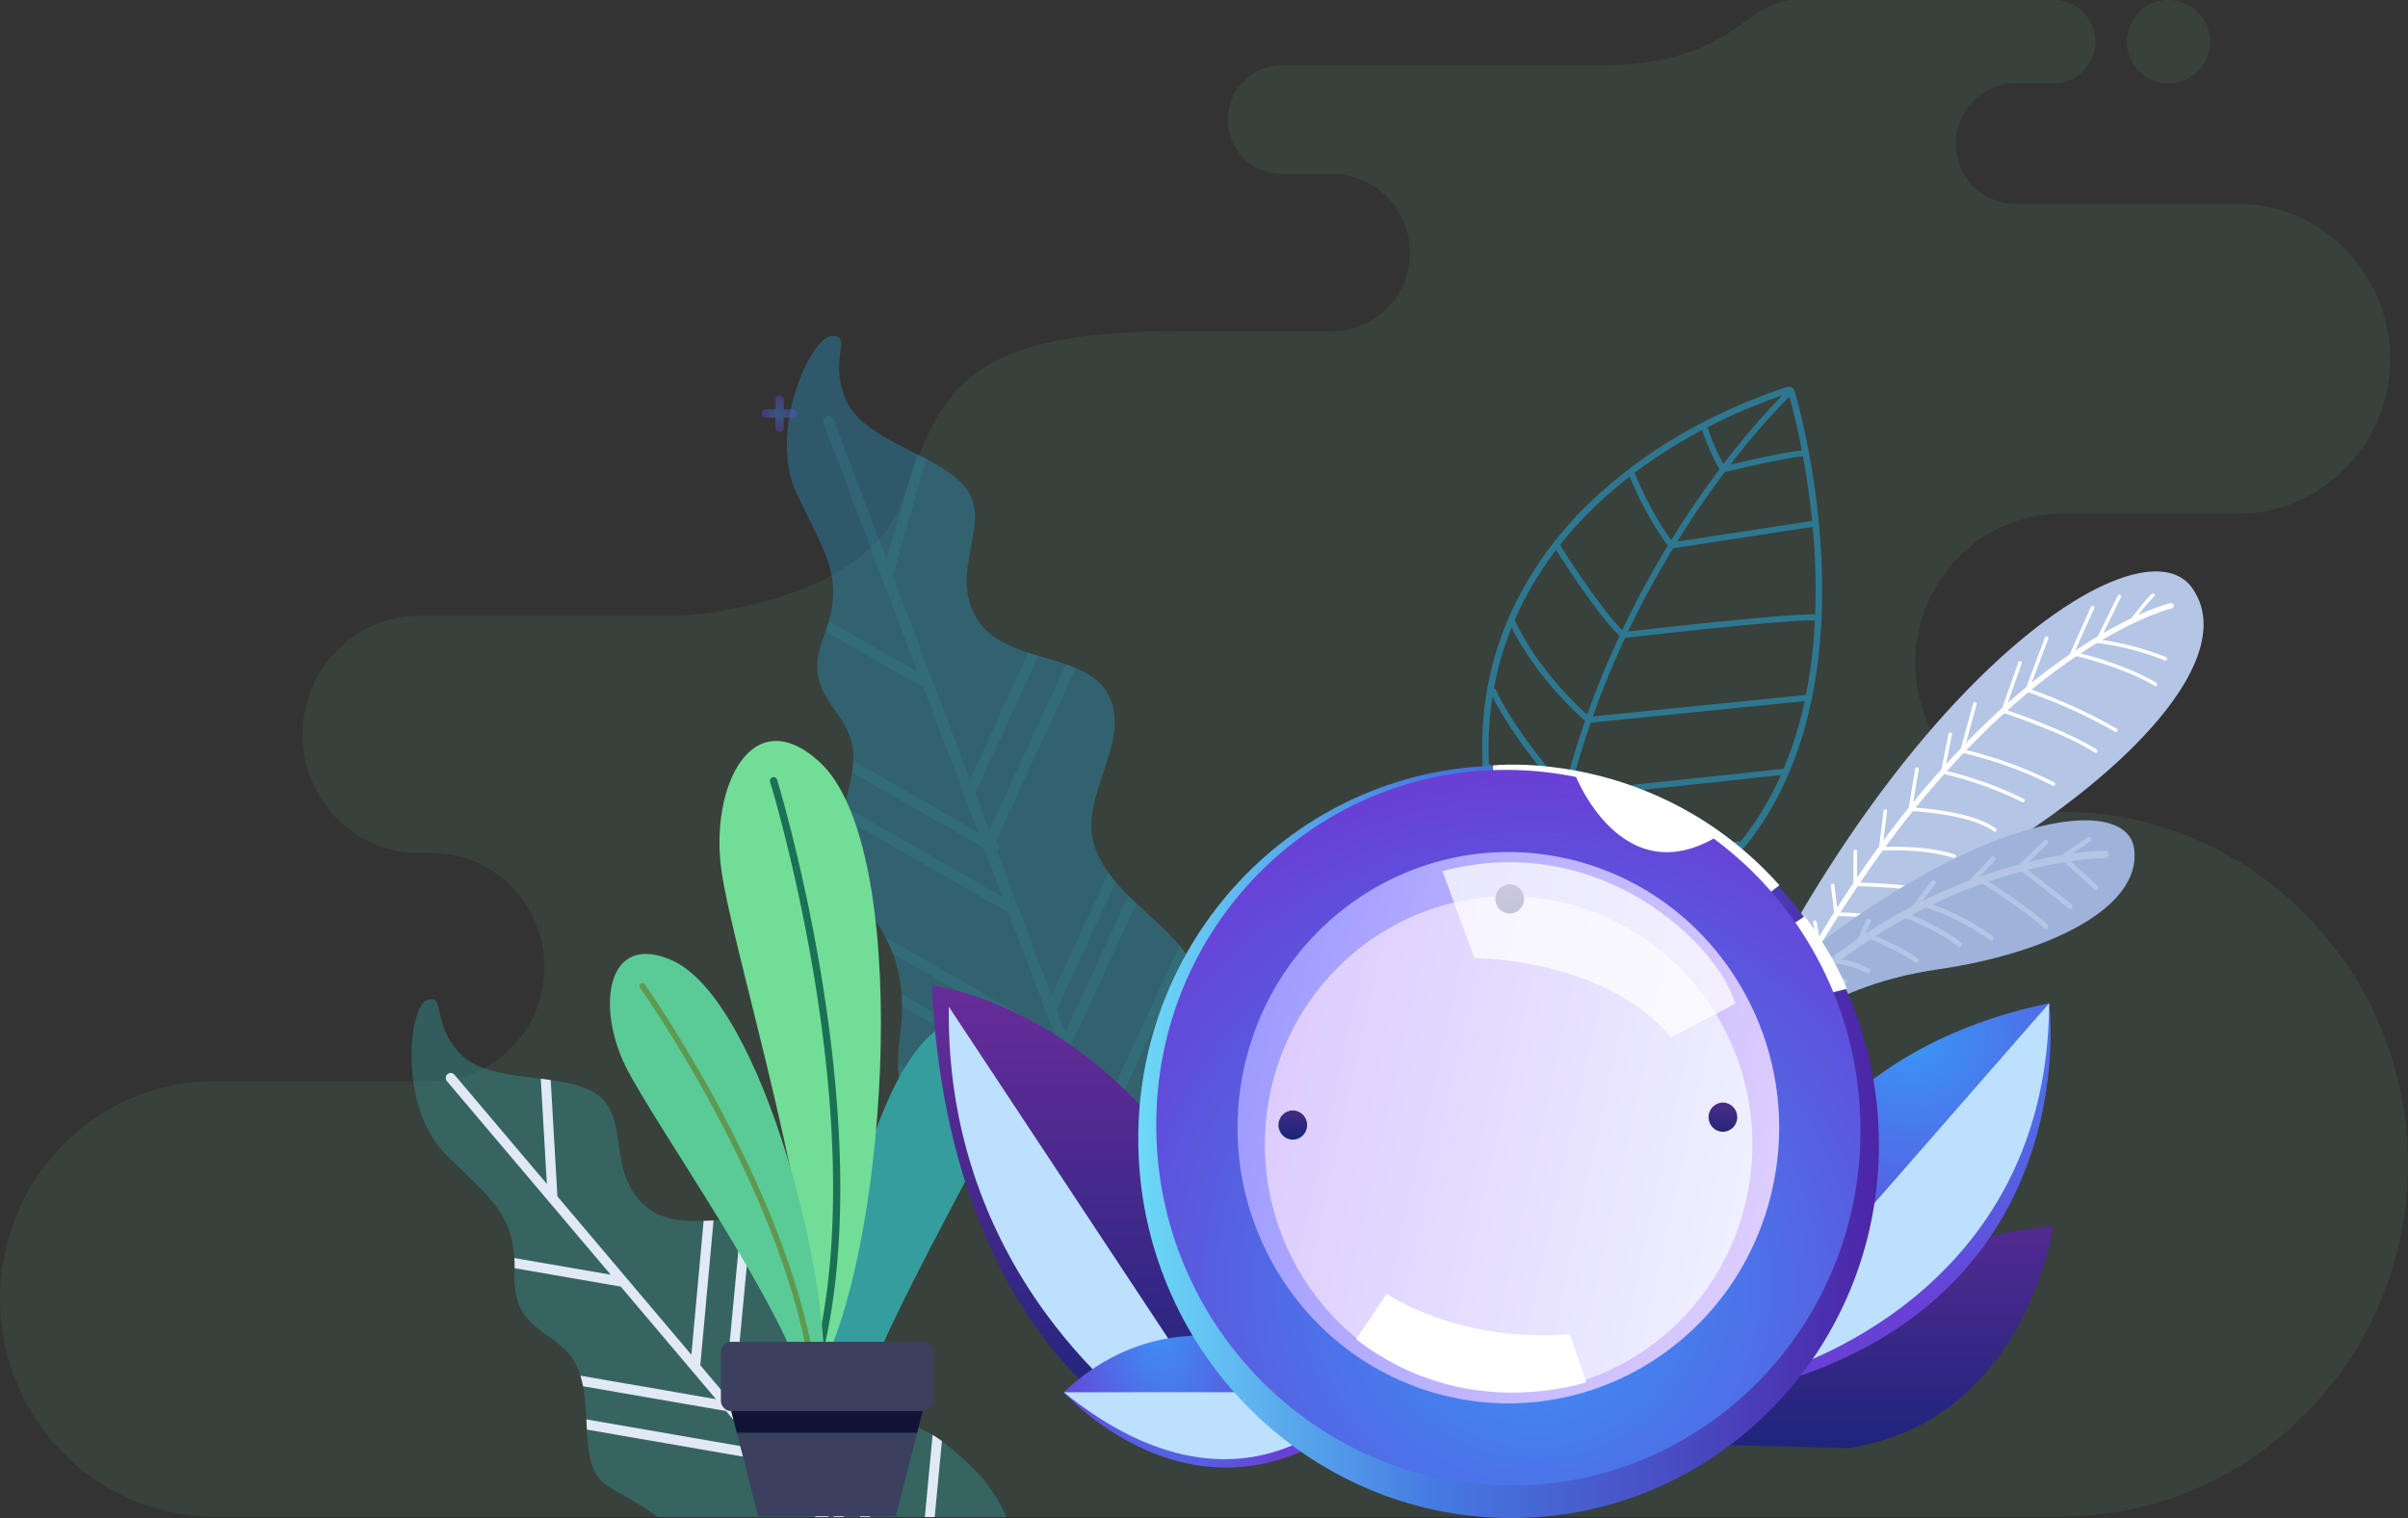 <svg xmlns="http://www.w3.org/2000/svg" xmlns:xlink="http://www.w3.org/1999/xlink" width="655" height="412.928" viewBox="0 0 655 412.928">
  <rect x="0" y="0" width="655" height="412.928" fill="#333333" stroke="none"/>
  <defs>
    <radialGradient id="radial-gradient" cx="0.5" cy="0.5" r="0.5" gradientTransform="translate(0)" gradientUnits="objectBoundingBox">
      <stop offset="0" stop-color="#3996f7"/>
      <stop offset="1" stop-color="#6840d5"/>
    </radialGradient>
    <linearGradient id="linear-gradient" x1="0.493" y1="1.024" x2="0.493" y2="-0.012" gradientUnits="objectBoundingBox">
      <stop offset="0" stop-color="#1c257b"/>
      <stop offset="1" stop-color="#6a2c9a"/>
    </linearGradient>
    <radialGradient id="radial-gradient-2" cx="0.529" cy="0.094" r="0.692" gradientTransform="matrix(1.122, -0.018, 0.02, 1, -0.066, 0.009)" xlink:href="#radial-gradient"/>
    <linearGradient id="linear-gradient-2" x1="0.484" y1="0.99" x2="0.484" y2="-0.02" xlink:href="#linear-gradient"/>
    <radialGradient id="radial-gradient-3" cx="0.36" cy="0.123" r="0.849" gradientTransform="matrix(0.457, -0.018, 0.008, 1, 0.181, 0.006)" xlink:href="#radial-gradient"/>
    <linearGradient id="linear-gradient-3" x1="0.495" y1="1.002" x2="0.495" y2="0.002" gradientUnits="objectBoundingBox">
      <stop offset="0" stop-color="#4c25a6"/>
      <stop offset="0.601" stop-color="#457ae2"/>
      <stop offset="1" stop-color="#6dd9f7"/>
    </linearGradient>
    <radialGradient id="radial-gradient-4" cx="0.909" cy="0.44" r="0.713" gradientTransform="matrix(0.233, 0.972, -0.972, 0.233, 0.496, -0.448)" xlink:href="#radial-gradient"/>
    <linearGradient id="linear-gradient-4" x1="0.494" y1="1.003" x2="0.494" y2="0.003" gradientUnits="objectBoundingBox">
      <stop offset="0" stop-color="#ddcdff"/>
      <stop offset="1" stop-color="#9f9cff"/>
    </linearGradient>
    <linearGradient id="linear-gradient-5" x1="0.493" y1="1.003" x2="0.493" y2="0.003" gradientUnits="objectBoundingBox">
      <stop offset="0" stop-color="#eef0ff"/>
      <stop offset="1" stop-color="#ddcdff"/>
    </linearGradient>
    <linearGradient id="linear-gradient-6" x1="0.388" y1="0.916" x2="0.388" y2="-0.084" gradientUnits="objectBoundingBox">
      <stop offset="0" stop-color="#1c257b"/>
      <stop offset="1" stop-color="#482c83"/>
    </linearGradient>
    <linearGradient id="linear-gradient-7" x1="0.39" y1="1.185" x2="0.39" y2="0.185" xlink:href="#linear-gradient-6"/>
    <linearGradient id="linear-gradient-8" x1="0.526" y1="1.053" x2="0.526" y2="0.053" xlink:href="#linear-gradient-6"/>
  </defs>
  <g id="Group_1" data-name="Group 1" transform="translate(-874.543 -135.191)">
    <path id="Path_100" data-name="Path 100" d="M173.8,335.315H114.355c-31.994,0-58.169,26.638-58.169,59.2h0c0,32.558,26.175,59.2,58.169,59.2h502.64c51.806,0,94.191-43.135,94.191-95.856v0c0-52.72-42.385-95.855-94.191-95.857h0c-21.9,0-39.825-18.24-39.825-40.531h0c0-22.292,17.921-40.529,39.825-40.529h47.933c22.773,0,41.4-18.963,41.4-42.139h0c0-23.176-18.631-42.138-41.4-42.138H604.315A16.312,16.312,0,0,1,588.2,80.251h0a16.311,16.311,0,0,1,16.119-16.4H615a11.258,11.258,0,0,0,11.126-11.322h0A11.259,11.259,0,0,0,615,41.2H544.89c-14.765,0-16.41,17.752-53.706,17.752H404.7a14.69,14.69,0,0,0-14.517,14.774h0A14.69,14.69,0,0,0,404.7,88.5h13.94a21.288,21.288,0,0,1,21.036,21.406h0a21.288,21.288,0,0,1-21.036,21.406H376.683c-56.657,0-64.661,15.068-74.584,45.039s-61.459,32.386-61.459,32.386H170.171c-17.434,0-31.7,14.516-31.7,32.258h0c0,17.743,14.265,32.26,31.7,32.26H173.8c16.769,0,30.489,13.962,30.489,31.027h0c0,17.067-13.721,31.029-30.489,31.029ZM646.221,63.846a11.324,11.324,0,1,1,11.125-11.322A11.226,11.226,0,0,1,646.221,63.846Z" transform="translate(818.357 93.989)" fill="#72dd97" fill-rule="evenodd" opacity="0.09"/>
    <g id="Group_59" data-name="Group 59" transform="translate(1246.929 239.416)">
      <g id="Group_57" data-name="Group 57" transform="translate(109.151 51.212)">
        <path id="Path_101" data-name="Path 101" d="M559.912,310.772c6.023-8.892,18.649-23.682,42.784-38.4,38.177-23.283,67.1-54.142,54.389-72.4-12.474-17.919-68.386,16.688-114.819,103.192A100.9,100.9,0,0,0,559.912,310.772Z" transform="translate(-542.267 -195.382)" fill="#b4c5e6" fill-rule="evenodd"/>
        <path id="Path_102" data-name="Path 102" d="M552.517,302.815a22.986,22.986,0,0,1,7.531,1.049.483.483,0,0,0,.6-.333.5.5,0,0,0-.327-.613,24.862,24.862,0,0,0-7.229-1.1q1.236-2.139,2.475-4.215c1.685-.038,7.121-.149,9.161-.034a.494.494,0,0,0,.055-.987c-1.875-.1-6.484-.026-8.62.018q2.321-3.874,4.645-7.531a110.817,110.817,0,0,1,12.283.946.485.485,0,0,0,.545-.424.492.492,0,0,0-.414-.556,112.694,112.694,0,0,0-11.8-.942q2.345-3.68,4.689-7.145a157.74,157.74,0,0,1,17.541,1.347.485.485,0,0,0,.545-.424.492.492,0,0,0-.414-.557,159.1,159.1,0,0,0-17.01-1.342q3.082-4.538,6.139-8.717c2.337-.1,12.029-.356,19.306,2.022a.482.482,0,0,0,.611-.319.494.494,0,0,0-.311-.622c-6.782-2.213-15.58-2.194-18.871-2.093q3.761-5.111,7.463-9.7c3.189.184,16.019,1.174,22.023,5.5a.478.478,0,0,0,.675-.121.5.5,0,0,0-.118-.687c-5.824-4.2-17.682-5.351-21.813-5.634q3.932-4.845,7.767-9.14a99.718,99.718,0,0,1,21.218,7.624.482.482,0,0,0,.652-.217.5.5,0,0,0-.215-.662,100.551,100.551,0,0,0-20.911-7.583q2.274-2.524,4.5-4.866a107.845,107.845,0,0,1,24.268,8.856.482.482,0,0,0,.648-.229.5.5,0,0,0-.225-.659,111.386,111.386,0,0,0-23.888-8.8q5.295-5.506,10.294-10.035c2.816.949,17.085,5.866,24.588,10.722a.478.478,0,0,0,.668-.151.5.5,0,0,0-.148-.68c-7.207-4.666-20.484-9.356-24.267-10.645q2.911-2.615,5.7-4.925a141.449,141.449,0,0,1,23.561,10.747.481.481,0,0,0,.662-.178.5.5,0,0,0-.175-.676,142.325,142.325,0,0,0-23.156-10.625c4.345-3.557,8.435-6.569,12.209-9.106,2.385.572,13.161,3.319,21.25,8.094a.478.478,0,0,0,.662-.178.5.5,0,0,0-.174-.675c-7.44-4.389-17.083-7.084-20.623-7.982q2.342-1.541,4.5-2.845a73.915,73.915,0,0,1,18.35,4.756.486.486,0,0,0,.629-.282.5.5,0,0,0-.278-.639,77.94,77.94,0,0,0-17.32-4.658c11.617-6.829,18.834-8.565,18.895-8.58a.741.741,0,0,0,.526-.9.725.725,0,0,0-.883-.537,55.2,55.2,0,0,0-8.724,3.255,44.192,44.192,0,0,1,4.215-4.965.5.5,0,0,0,.161-.678.48.48,0,0,0-.666-.163c-.877.546-4.421,5.119-5.637,6.7-2.235,1.068-4.775,2.384-7.592,4.006l4.789-9.69a.5.5,0,0,0-.215-.661.481.481,0,0,0-.65.218l-5.45,11.026c-1.931,1.149-3.979,2.437-6.127,3.872l5.162-11.484a.5.5,0,0,0-.237-.654.482.482,0,0,0-.644.242L623.732,217.9c-3.22,2.208-6.652,4.74-10.267,7.659l4.476-11.9a.5.5,0,0,0-.28-.639.483.483,0,0,0-.627.283l-5.069,13.487c-1.648,1.362-3.331,2.8-5.046,4.316l3.792-10.724a.5.5,0,0,0-.288-.633.484.484,0,0,0-.623.3l-4.391,12.411q-4.766,4.314-9.823,9.491l2.857-10.472a.5.5,0,0,0-.338-.608.484.484,0,0,0-.6.343L594.181,243.4q-2,2.093-4.037,4.336l1.6-8a.5.5,0,0,0-.379-.582.484.484,0,0,0-.57.384l-1.922,9.6q-3.785,4.228-7.666,8.978L582.7,249.2a.49.49,0,0,0-.4-.569.485.485,0,0,0-.559.4l-1.776,10.6q-3.4,4.22-6.847,8.872l.973-7.918a.486.486,0,1,0-.963-.125l-1.183,9.636q-3.009,4.111-6.044,8.557l.048-7.147a.485.485,0,1,0-.969-.01l-.06,8.6q-2.193,3.25-4.4,6.688l-.753-6.093a.485.485,0,1,0-.962.123l.9,7.256q-2.024,3.19-4.054,6.536l-.7-3.937a.487.487,0,0,0-.565-.4.493.493,0,0,0-.389.576l.9,5.022q-1.508,2.521-3.022,5.137l-1.6-3.231a.478.478,0,0,0-.65-.217.5.5,0,0,0-.215.661l1.887,3.8q-1.233,2.142-2.464,4.343c.449.209.895.414,1.333.611Q551.339,304.865,552.517,302.815Z" transform="translate(-542.328 -195.333)" fill="#fff" fill-rule="evenodd"/>
      </g>
      <g id="Group_58" data-name="Group 58" transform="translate(113.419 118.91)">
        <path id="Path_103" data-name="Path 103" d="M553.032,315.243c6.451-4.151,17.832-9.715,35.023-12.209,29.174-4.232,55.211-16.406,53.24-32.638-1.9-15.639-43.252-9.616-94.72,32.815l6.43,11.987Z" transform="translate(-546.575 -262.518)" fill="#9fb2d9" fill-rule="evenodd"/>
        <path id="Path_104" data-name="Path 104" d="M633.446,272.779a1.019,1.019,0,0,0-.013-2.037,70.115,70.115,0,0,0-8.841.755l4.76-3.27a.687.687,0,0,0,.179-.942.659.659,0,0,0-.924-.182l-7.072,4.86c-2.587.433-5.532,1.014-8.778,1.806l5-4.859a.689.689,0,0,0,.021-.962.657.657,0,0,0-.942-.022l-6.7,6.513c-3.372.9-7.022,2.007-10.891,3.39l4.185-4.381a.688.688,0,0,0-.014-.96.657.657,0,0,0-.94.012l-6.11,6.4c-4.046,1.546-8.3,3.383-12.708,5.571l3.537-4.626a.684.684,0,0,0-.114-.95.659.659,0,0,0-.935.117l-5.254,6.876c-4.129,2.162-8.372,4.628-12.683,7.45l1.451-3.145a.684.684,0,0,0-.321-.9.661.661,0,0,0-.887.327l-2.371,5.139c-3.269,2.216-6.568,4.632-9.881,7.277l1.327-3.2a.684.684,0,0,0-.355-.889.664.664,0,0,0-.875.361l-2.282,5.5q-2.418,2-4.839,4.166l.983,1.834q2.421-2.178,4.837-4.186c1.65.107,5.6.45,7.263,1.337a.663.663,0,0,0,.9-.281.687.687,0,0,0-.278-.919c-1.468-.784-4.357-1.183-6.374-1.374q1.912-1.549,3.82-3a27.873,27.873,0,0,1,8.244,2.6.662.662,0,0,0,.909-.257.686.686,0,0,0-.254-.925,26.735,26.735,0,0,0-7.44-2.52q3.939-2.927,7.821-5.444c2.221.933,9.251,3.977,12.01,6.285a.657.657,0,0,0,.936-.094.686.686,0,0,0-.089-.954c-2.589-2.166-8.618-4.891-11.481-6.122q4.158-2.642,8.21-4.862c2.219.868,9.44,3.85,14.2,7.686a.658.658,0,0,0,.936-.112.687.687,0,0,0-.11-.953c-4.289-3.455-10.487-6.226-13.489-7.458q2-1.072,3.969-2.043a64.2,64.2,0,0,1,17.3,8.815.66.66,0,0,0,.931-.149.687.687,0,0,0-.146-.948,65.511,65.511,0,0,0-16.36-8.56,141.876,141.876,0,0,1,13.6-5.669c2.546,1.605,12.412,7.917,16.727,12.091a.658.658,0,0,0,.942-.024.687.687,0,0,0-.025-.959c-3.994-3.864-12.527-9.451-16.015-11.678,3.206-1.1,6.247-2,9.084-2.756,2.288,1.782,10.744,8.369,12.7,10.09a.656.656,0,0,0,.938-.068.686.686,0,0,0-.065-.956c-1.8-1.577-8.875-7.111-11.928-9.491,3.713-.931,7.044-1.589,9.9-2.053,2.057,1.819,7,6.212,8.161,7.389a.657.657,0,0,0,.942,0,.687.687,0,0,0,0-.961c-1.031-1.047-5.023-4.607-7.373-6.694A70.891,70.891,0,0,1,633.446,272.779Z" transform="translate(-546.599 -262.48)" fill="#b4c5e6" fill-rule="evenodd"/>
      </g>
      <path id="Path_105" data-name="Path 105" d="M.382,115.8q-.441-6.56-.373-12.742.064-6.278.63-12.114A106.722,106.722,0,0,1,11.076,53.064,87.472,87.472,0,0,1,34.03,24.337a100.414,100.414,0,0,1,28.8-16.286A131.411,131.411,0,0,1,98.207.467C102.311.142,106.45-.009,110.6,0c4.2.01,8.384.19,12.538.53v0a1.69,1.69,0,0,1,1.162.594,1.66,1.66,0,0,1,.386,1.232l-.017.119c-.18,1.6-4.135,35.988-21.242,67.142C86.12,101.129,55.417,129.352,1.7,117.353a1.685,1.685,0,0,1-.936-.574,1.665,1.665,0,0,1-.376-.983ZM122.785,3.224a184.45,184.45,0,0,0-21.961,10.734c4.521.77,14.772,2.59,19.369,4.018,1.573-7.307,2.325-12.653,2.592-14.751Zm-2.943,16.351-.02-.006c-5.311-1.685-19.175-3.992-21.241-4.332-5.795,3.347-12.324,7.436-19.264,12.335l35.952,9.146c1.96-6.284,3.452-12.123,4.573-17.142Zm-5.064,18.7-37.2-9.463A252.915,252.915,0,0,0,57.484,44.848c7.377,2.182,42.639,12.677,48.606,15.634a183.792,183.792,0,0,0,8.689-22.208Zm-9.392,23.68c-6-3.015-44.93-14.531-49.331-15.83-5.478,4.928-10.991,10.332-16.416,16.237L95.031,79.544a.85.85,0,0,1,.191.088c2.41-3.528,4.618-7.161,6.64-10.842q1.867-3.4,3.524-6.837ZM94.261,81.017,38.425,63.695c-4.219,4.664-8.374,9.634-12.407,14.923C35.041,81.586,81.271,95.556,81.41,95.6a.789.789,0,0,1,.329.193A103.332,103.332,0,0,0,94.261,81.017Zm-13.8,15.994c-4.9-1.48-48.166-14.569-55.478-17.019Q19.794,86.9,14.934,94.522c10.908,5.28,47.637,14.5,47.747,14.524a.8.8,0,0,1,.5.373A81.141,81.141,0,0,0,80.456,97.011ZM61.305,110.383c-5.887-1.5-37.306-9.605-47.248-14.469q-3.088,4.947-6,10.2c4.19,1.615,22.965,8.644,35.114,9.8a.807.807,0,0,1,.707.583,75.438,75.438,0,0,0,17.424-6.112Zm-21.023,6.812c-12.44-1.844-29.436-8.254-33.011-9.637q-2.193,4.042-4.263,8.267c13.962,3.013,26.329,3.243,37.274,1.369ZM2.058,114.061Q3.977,110.193,6,106.479c-1.648-4.6-2.844-12.579-3.423-17.054-.059.549-.118,1.1-.171,1.654q-.555,5.763-.623,11.962-.053,5.322.274,11.018ZM3.107,85.237a.807.807,0,0,1,.71.712c0,.037,1.233,11.756,3.271,18.56q2.806-5.028,5.789-9.775A156.2,156.2,0,0,1,7.631,65.96,109.021,109.021,0,0,0,3.107,85.237Zm5.48-21.985a.8.8,0,0,1,.547.706,153.558,153.558,0,0,0,4.923,28.908q4.7-7.325,9.719-13.977c-.949-2.82-6.445-19.626-7.148-32.138q-2.114,3.394-3.961,7.075a93.105,93.105,0,0,0-4.079,9.426Zm9.25-18.39a.8.8,0,0,1,.381.655c.367,11.323,5.2,26.97,6.765,31.779,3.98-5.194,8.075-10.083,12.23-14.676C29.937,47.2,28.906,34.6,28.759,31.47A85.044,85.044,0,0,0,17.837,44.862ZM30.143,30.118a.792.792,0,0,1,.234.555c0,.039.068,13.432,8.036,30.631,5.437-5.922,10.967-11.344,16.463-16.29-3.261-7.354-6.34-25.7-6.753-28.206a92.789,92.789,0,0,0-12.974,8.88q-2.578,2.114-5.006,4.43ZM49.6,15.983a.754.754,0,0,1,.091.266c.01.058,3.141,19.6,6.476,27.607A254.464,254.464,0,0,1,76.515,27.59,90.521,90.521,0,0,1,74.337,6.251Q68.784,7.722,63.433,9.7A105.822,105.822,0,0,0,49.6,15.983ZM75.961,5.832a.8.8,0,0,1,.024.214A89.707,89.707,0,0,0,77.957,26.56c7.063-5.007,13.714-9.185,19.618-12.6A58.223,58.223,0,0,1,97.418,2.3,135.79,135.79,0,0,0,75.961,5.832Zm23.1-3.665a.727.727,0,0,1,0,.128,57.5,57.5,0,0,0,.058,10.774A196.242,196.242,0,0,1,121.131,2.144q-5.254-.369-10.561-.384Q104.843,1.746,99.064,2.168Z" transform="matrix(0.921, -0.391, 0.391, 0.921, 0, 48.72)" fill="#27aae1" fill-rule="evenodd" opacity="0.51"/>
    </g>
    <g id="Group_61" data-name="Group 61" transform="translate(1088.583 226.536)">
      <path id="Path_106" data-name="Path 106" d="M320.511,361.4s-21.471-11.273-17.536-38.948-12.691-36.428-16.909-44.661,5.239-21.511,4.164-33.136-14.249-14.737-8.076-30.685.952-22-7.175-39.087,3.915-43.19,9.638-43.045-1.254,6.25,3.776,17.606,26.249,14.812,32.89,24.307-5.031,22.075,2.545,34.893,30.15,8.84,36.12,21.279-8.263,27.343-4.123,40.384,19.384,20.43,25.8,30.906,18.433,30.543-1.246,54.5S320.511,361.4,320.511,361.4Z" transform="translate(-272.246 -131.833)" fill="#27aae1" fill-rule="evenodd" opacity="0.32"/>
      <g id="Group_60" data-name="Group 60" transform="translate(9.922 21.763)" opacity="0.18">
        <path id="Path_107" data-name="Path 107" d="M282.355,155.348a1.429,1.429,0,0,1,.8-1.837,1.389,1.389,0,0,1,1.806.815l88.819,234.86-3.342-.926Z" transform="translate(-282.261 -153.415)" fill="#359d9e" fill-rule="evenodd"/>
        <path id="Path_108" data-name="Path 108" d="M302.8,333.145q-.169-1.638-.206-3.381l58.337,33.372-5.16-13.647a1.5,1.5,0,0,1-.066-.174l-2.646-7-49.4-28.258c0-1.149-.046-2.262-.124-3.333l47.946,27.427-4.668-12.345-45.634-26.1a37.51,37.51,0,0,0-1.974-4.393l46.035,26.333-2.318-6.128a1.634,1.634,0,0,1-.07-.188l-10.137-26.807-45.68-26.13c.269-.921.549-1.851.827-2.79l43.279,24.757-5.062-13.382-35.988-20.586a28.987,28.987,0,0,0,.3-3.095l34.118,19.516L320.7,256.744c-.021-.046-.039-.095-.054-.142l-11.061-29.249-26.708-15.277c.335-.955.626-1.874.877-2.763l24.256,13.876-9.657-25.537a1.281,1.281,0,0,1-.056-.149l-15.943-42.154a1.429,1.429,0,0,1,.8-1.837,1.389,1.389,0,0,1,1.806.815l14.486,38.305,8.279-28.787c.855.439,1.7.877,2.537,1.32L301.1,197.009l10.885,28.783c.016.037.031.077.043.115L322.1,252.526l15.9-34.686c.895.292,1.8.571,2.7.841l-17.2,37.538,3.836,10.144,20.942-45.343c.9.313,1.78.645,2.63,1l-21.879,47.37.333.191a1.436,1.436,0,0,1,.537,1.936,1.4,1.4,0,0,1-.431.48l5.654,14.952c.019.044.036.086.049.13l9.155,24.2L359.834,277.7c.61.848,1.261,1.676,1.945,2.485l-16.065,34.785,2.355,6.224,17.2-37.246q1.052,1.047,2.14,2.068l-17.95,38.862,6,15.874c.017.041.031.081.045.123l1.662,4.393,22.038-47.714c.689.833,1.331,1.682,1.916,2.549l-22.562,48.85,6.35,16.784c.016.038.031.078.044.119l.02.049q-1.649.525-3.334.9Z" transform="translate(-282.261 -153.415)" fill="#359d9e" fill-rule="evenodd"/>
      </g>
    </g>
    <g id="Group_62" data-name="Group 62" transform="translate(986.477 406.952)">
      <path id="Path_109" data-name="Path 109" d="M236.091,451.7c-5.908-4.679-11.98-6.8-15.194-9.827-6.4-6.026-2.086-21.067-6.729-31.176s-17.478-8.59-16.966-24.96-6.1-20.107-18.813-32.816-10.131-40.138-4.936-41.884.847,6.036,8.963,14.605,28.3,4.727,37.274,11.094,2.453,21.509,13.321,30.558,29.921-1.921,39.222,7.314,1.212,27.306,9.059,37.682,23.9,12.032,32.983,19.354c5.108,4.117,12.767,10.383,16.692,20.056Z" transform="translate(-169.176 -310.791)" fill="#359d9e" fill-rule="evenodd" opacity="0.39"/>
      <path id="Path_110" data-name="Path 110" d="M279.232,451.534l-12.908-15.257-49.357-8.547c-.049-.916-.091-1.844-.138-2.78l46.763,8.1-8.785-10.38-38.885-6.733a27.44,27.44,0,0,0-.712-2.881l36.865,6.384-6.608-7.81a1.447,1.447,0,0,1-.094-.113l-19.2-22.689-28.858-5c0-.969-.029-1.891-.084-2.772l26.209,4.537L206.68,365.78a1.337,1.337,0,0,1-.1-.116l-27.67-32.7a1.374,1.374,0,0,1,.14-1.915,1.316,1.316,0,0,1,1.881.143L206.077,360.9l-1.652-28.611c.908.114,1.811.231,2.7.357l1.828,31.651,18.892,22.329c.027.028.052.06.075.09l17.472,20.651,3.335-36.413c.9-.029,1.8-.076,2.7-.128l-3.608,39.405,6.659,7.868,4.506-47.652c.91-.012,1.806,0,2.684.041l-4.709,49.784.361.065a1.354,1.354,0,0,1,1.1,1.564,1.388,1.388,0,0,1-.237.575l9.814,11.6c.03.032.058.066.085.1l14.681,17.352Zm4.863,0,3.2-33.871c.817.563,1.665,1.094,2.535,1.6l-3.052,32.274Zm7.23,0,2.84-30.034c.852.4,1.713.784,2.579,1.161l-2.731,28.873Zm17.568,0,2.114-22.358c.884.524,1.73,1.078,2.53,1.668l-1.958,20.69Z" transform="translate(-169.264 -310.624)" fill="#e1e8f6" fill-rule="evenodd"/>
    </g>
    <path id="Path_121" data-name="Path 121" d="M271.332,148.969a1.131,1.131,0,1,0-2.263,0v2.709H266.41a1.151,1.151,0,0,0,0,2.3h2.659v2.705a1.132,1.132,0,1,0,2.263,0v-2.705h2.659a1.151,1.151,0,0,0,0-2.3h-2.659Z" transform="translate(816.402 94.86)" fill-rule="evenodd" opacity="0.38" fill="url(#radial-gradient)"/>
    <g id="Group_66" data-name="Group 66" transform="translate(1040.452 336.736)">
      <path id="Path_124" data-name="Path 124" d="M315.173,317.825c16.027-8.671,20.1,10.195,13.863,25.816s-38.2,68.163-39.873,89c-.647,8.076-2.127,7.195-3.393,1.531C279.454,405.926,293.111,329.759,315.173,317.825Z" transform="translate(-224.226 -240.535)" fill="#359d9e" fill-rule="evenodd"/>
      <g id="Group_63" data-name="Group 63" transform="translate(29.795)">
        <path id="Path_125" data-name="Path 125" d="M280.953,246.872c-18.377-16.842-29.867,6.732-26.69,29.475s28.417,102.931,23.873,131.039c-1.762,10.895.481,10.226,3.988,3.163C299.627,375.327,306.25,270.056,280.953,246.872Z" transform="translate(-253.737 -241.159)" fill="#72dd97" fill-rule="evenodd"/>
        <path id="Path_126" data-name="Path 126" d="M277.881,415.113c.393,1.045,1.266.527,2.437-1.211,19.152-64.941-10.683-161.969-10.776-162.281a.993.993,0,0,0-1.245-.669,1.014,1.014,0,0,0-.657,1.267C267.733,252.534,297.976,350.885,277.881,415.113Z" transform="translate(-253.866 -241.077)" fill="#1b7154" fill-rule="evenodd"/>
      </g>
      <g id="Group_64" data-name="Group 64" transform="translate(0 57.925)">
        <path id="Path_127" data-name="Path 127" d="M240.535,300.35c-17.807-7.891-20.6,12.581-12.675,28.717s46.336,69.473,49.824,91.56c1.352,8.562,2.858,7.5,3.746,1.347C285.853,391.3,265.046,311.209,240.535,300.35Z" transform="translate(-223.66 -298.602)" fill="#5acb97" fill-rule="evenodd"/>
        <path id="Path_128" data-name="Path 128" d="M279.383,426.475c.549.679,1.072.071,1.519-1.52C279.29,371.73,233.34,307.014,233.195,306.8a.774.774,0,0,0-1.092-.181.8.8,0,0,0-.179,1.11C232.07,307.942,278.646,373.54,279.383,426.475Z" transform="translate(-223.736 -298.536)" fill="#5f9850" fill-rule="evenodd"/>
      </g>
      <g id="Group_65" data-name="Group 65" transform="translate(30.184 163.433)">
        <path id="Path_129" data-name="Path 129" d="M265.92,413.791h34.209l8.931,8.2-7.3,28.609h-37.48L256.988,422Z" transform="translate(-254.156 -403.146)" fill="#3b405f" fill-rule="evenodd"/>
        <path id="Rectangle_1960" data-name="Rectangle 1960" d="M2.857,0h52.02a2.858,2.858,0,0,1,2.858,2.858V15.992a2.858,2.858,0,0,1-2.858,2.858H2.859A2.859,2.859,0,0,1,0,15.991V2.857A2.857,2.857,0,0,1,2.857,0Z" fill="#3b405f"/>
        <path id="Path_130" data-name="Path 130" d="M309.06,421.928l-1.5,5.88H258.487l-1.5-5.88Z" transform="translate(-254.156 -403.078)" fill="#101537" fill-rule="evenodd"/>
      </g>
    </g>
    <g id="Group_68" data-name="Group 68" transform="translate(1128.007 403.264)">
      <path id="Path_132" data-name="Path 132" d="M413.118,445.875s-27.952-35.614-20.089-81.571c0,0,67.978,34.26,71.559,77.383l46.66.316s52.423-49.031,106.5-52.662c0,0-7.394,52.925-55.77,60.247Z" transform="translate(-312.741 -323.752)" fill="url(#linear-gradient)"/>
      <path id="Path_133" data-name="Path 133" d="M526.284,433.735s1.551-86.36,91.644-104.858c0,0,10.826,82.454-80.665,105.176Z" transform="translate(-314 -324.049)" fill="url(#radial-gradient-2)"/>
      <path id="Path_134" data-name="Path 134" d="M372.3,446.816s-55.7-25.731-60.3-122.727c0,0,74.542,7.708,100.377,122.123Z" transform="translate(-311.997 -324.089)" fill="url(#linear-gradient-2)"/>
      <path id="Path_135" data-name="Path 135" d="M617.928,328.877,526.284,433.735l13.686-3.21S617.569,411.716,617.928,328.877Z" transform="translate(-314 -324.049)" fill="#bde0ff" style="mix-blend-mode: soft-light;isolation: isolate"/>
      <path id="Path_136" data-name="Path 136" d="M316.665,329.8l77.108,116.611-18.993-1.773S315.554,407.242,316.665,329.8Z" transform="translate(-312.041 -324.041)" fill="#bde0ff" style="mix-blend-mode: soft-light;isolation: isolate"/>
      <path id="Path_137" data-name="Path 137" d="M83.595,28.018S44.455-18.647,0,8.471C0,8.471,29.669,60.708,83.595,28.018Z" transform="matrix(0.978, -0.208, 0.208, 0.978, 34.117, 102.351)" fill="url(#radial-gradient-3)"/>
      <path id="Path_138" data-name="Path 138" d="M0,0,79.931,16.972S41.125,50.646,0,0Z" transform="matrix(0.978, -0.208, 0.208, 0.978, 35.878, 110.637)" fill="#bde0ff" style="mix-blend-mode: soft-light;isolation: isolate"/>
    </g>
    <g id="Group_69" data-name="Group 69" transform="translate(1163.687 323.346)">
      <path id="Path_165" data-name="Path 165" d="M102.746,0C159.273-.218,204.919,44.7,204.7,100.337S158.482,201.246,101.955,201.465-.218,156.761,0,101.128,46.22.219,102.746,0Z" transform="translate(20.478 224.773) rotate(-90)" fill="url(#linear-gradient-3)"/>
      <path id="Path_139" data-name="Path 139" d="M466.275,255.865l-.143-8.108s44.225-4.981,77.919,32.6l-6.351,4.9S510.841,253.821,466.275,255.865Z" transform="translate(-349.162 -227.715)" fill="#fff" style="mix-blend-mode: soft-light;isolation: isolate"/>
      <path id="Path_140" data-name="Path 140" d="M545.014,292.805l6.681-4.364s7.931,10.634,11.41,19.753l-7.832,1.961A102.679,102.679,0,0,0,545.014,292.805Z" transform="translate(-349.899 -227.372)" fill="#fff" style="mix-blend-mode: soft-light;isolation: isolate"/>
      <path id="Path_166" data-name="Path 166" d="M97.7,0c53.756-.2,97.173,42.522,96.974,95.421s-43.939,95.943-97.7,96.142S-.2,149.041,0,96.143,43.94.2,97.7,0Z" transform="translate(25.361 215.933) rotate(-90)" fill="url(#radial-gradient-4)"/>
      <path id="Path_167" data-name="Path 167" d="M75.186,0c41.371-.153,74.785,32.726,74.632,73.436S116,147.272,74.633,147.425-.152,114.7,0,73.989,33.815.153,75.186,0Z" transform="translate(33.057 175.919) rotate(-77.592)" fill="url(#linear-gradient-4)"/>
      <path id="Path_168" data-name="Path 168" d="M67.676,0c37.239-.137,67.316,29.457,67.178,66.1s-30.437,66.461-67.676,66.6S-.137,103.243,0,66.6,30.437.138,67.676,0Z" transform="translate(41.949 174.75) rotate(-77.608)" fill="url(#linear-gradient-5)"/>
      <ellipse id="Ellipse_54" data-name="Ellipse 54" cx="3.903" cy="3.973" rx="3.903" ry="3.973" transform="translate(58.61 113.895)" fill="url(#linear-gradient-6)"/>
      <ellipse id="Ellipse_55" data-name="Ellipse 55" cx="3.903" cy="3.973" rx="3.903" ry="3.973" transform="translate(175.598 111.755)" fill="url(#linear-gradient-7)"/>
      <ellipse id="Ellipse_56" data-name="Ellipse 56" cx="3.903" cy="3.973" rx="3.903" ry="3.973" transform="translate(117.612 52.394)" fill="url(#linear-gradient-8)"/>
      <path id="Path_144" data-name="Path 144" d="M452.229,276.283l8.747,23.684s35.4-.1,53.431,21.541l17.485-9.158C527.718,297.045,495.759,264.824,452.229,276.283Z" transform="translate(-349.032 -227.494)" fill="#fff" opacity="0.73"/>
      <path id="Path_145" data-name="Path 145" d="M428.525,402.65,436.86,390.3s19.59,13.55,49.77,10.934l4.565,13.107S458.307,425.671,428.525,402.65Z" transform="translate(-348.81 -226.519)" fill="#fff" style="mix-blend-mode: soft-light;isolation: isolate"/>
      <path id="Path_146" data-name="Path 146" d="M488.849,250.661s12.384,31.475,37.854,16.768A82.96,82.96,0,0,0,488.849,250.661Z" transform="translate(-349.374 -227.689)" fill="#fff"/>
    </g>
  </g>
</svg>
